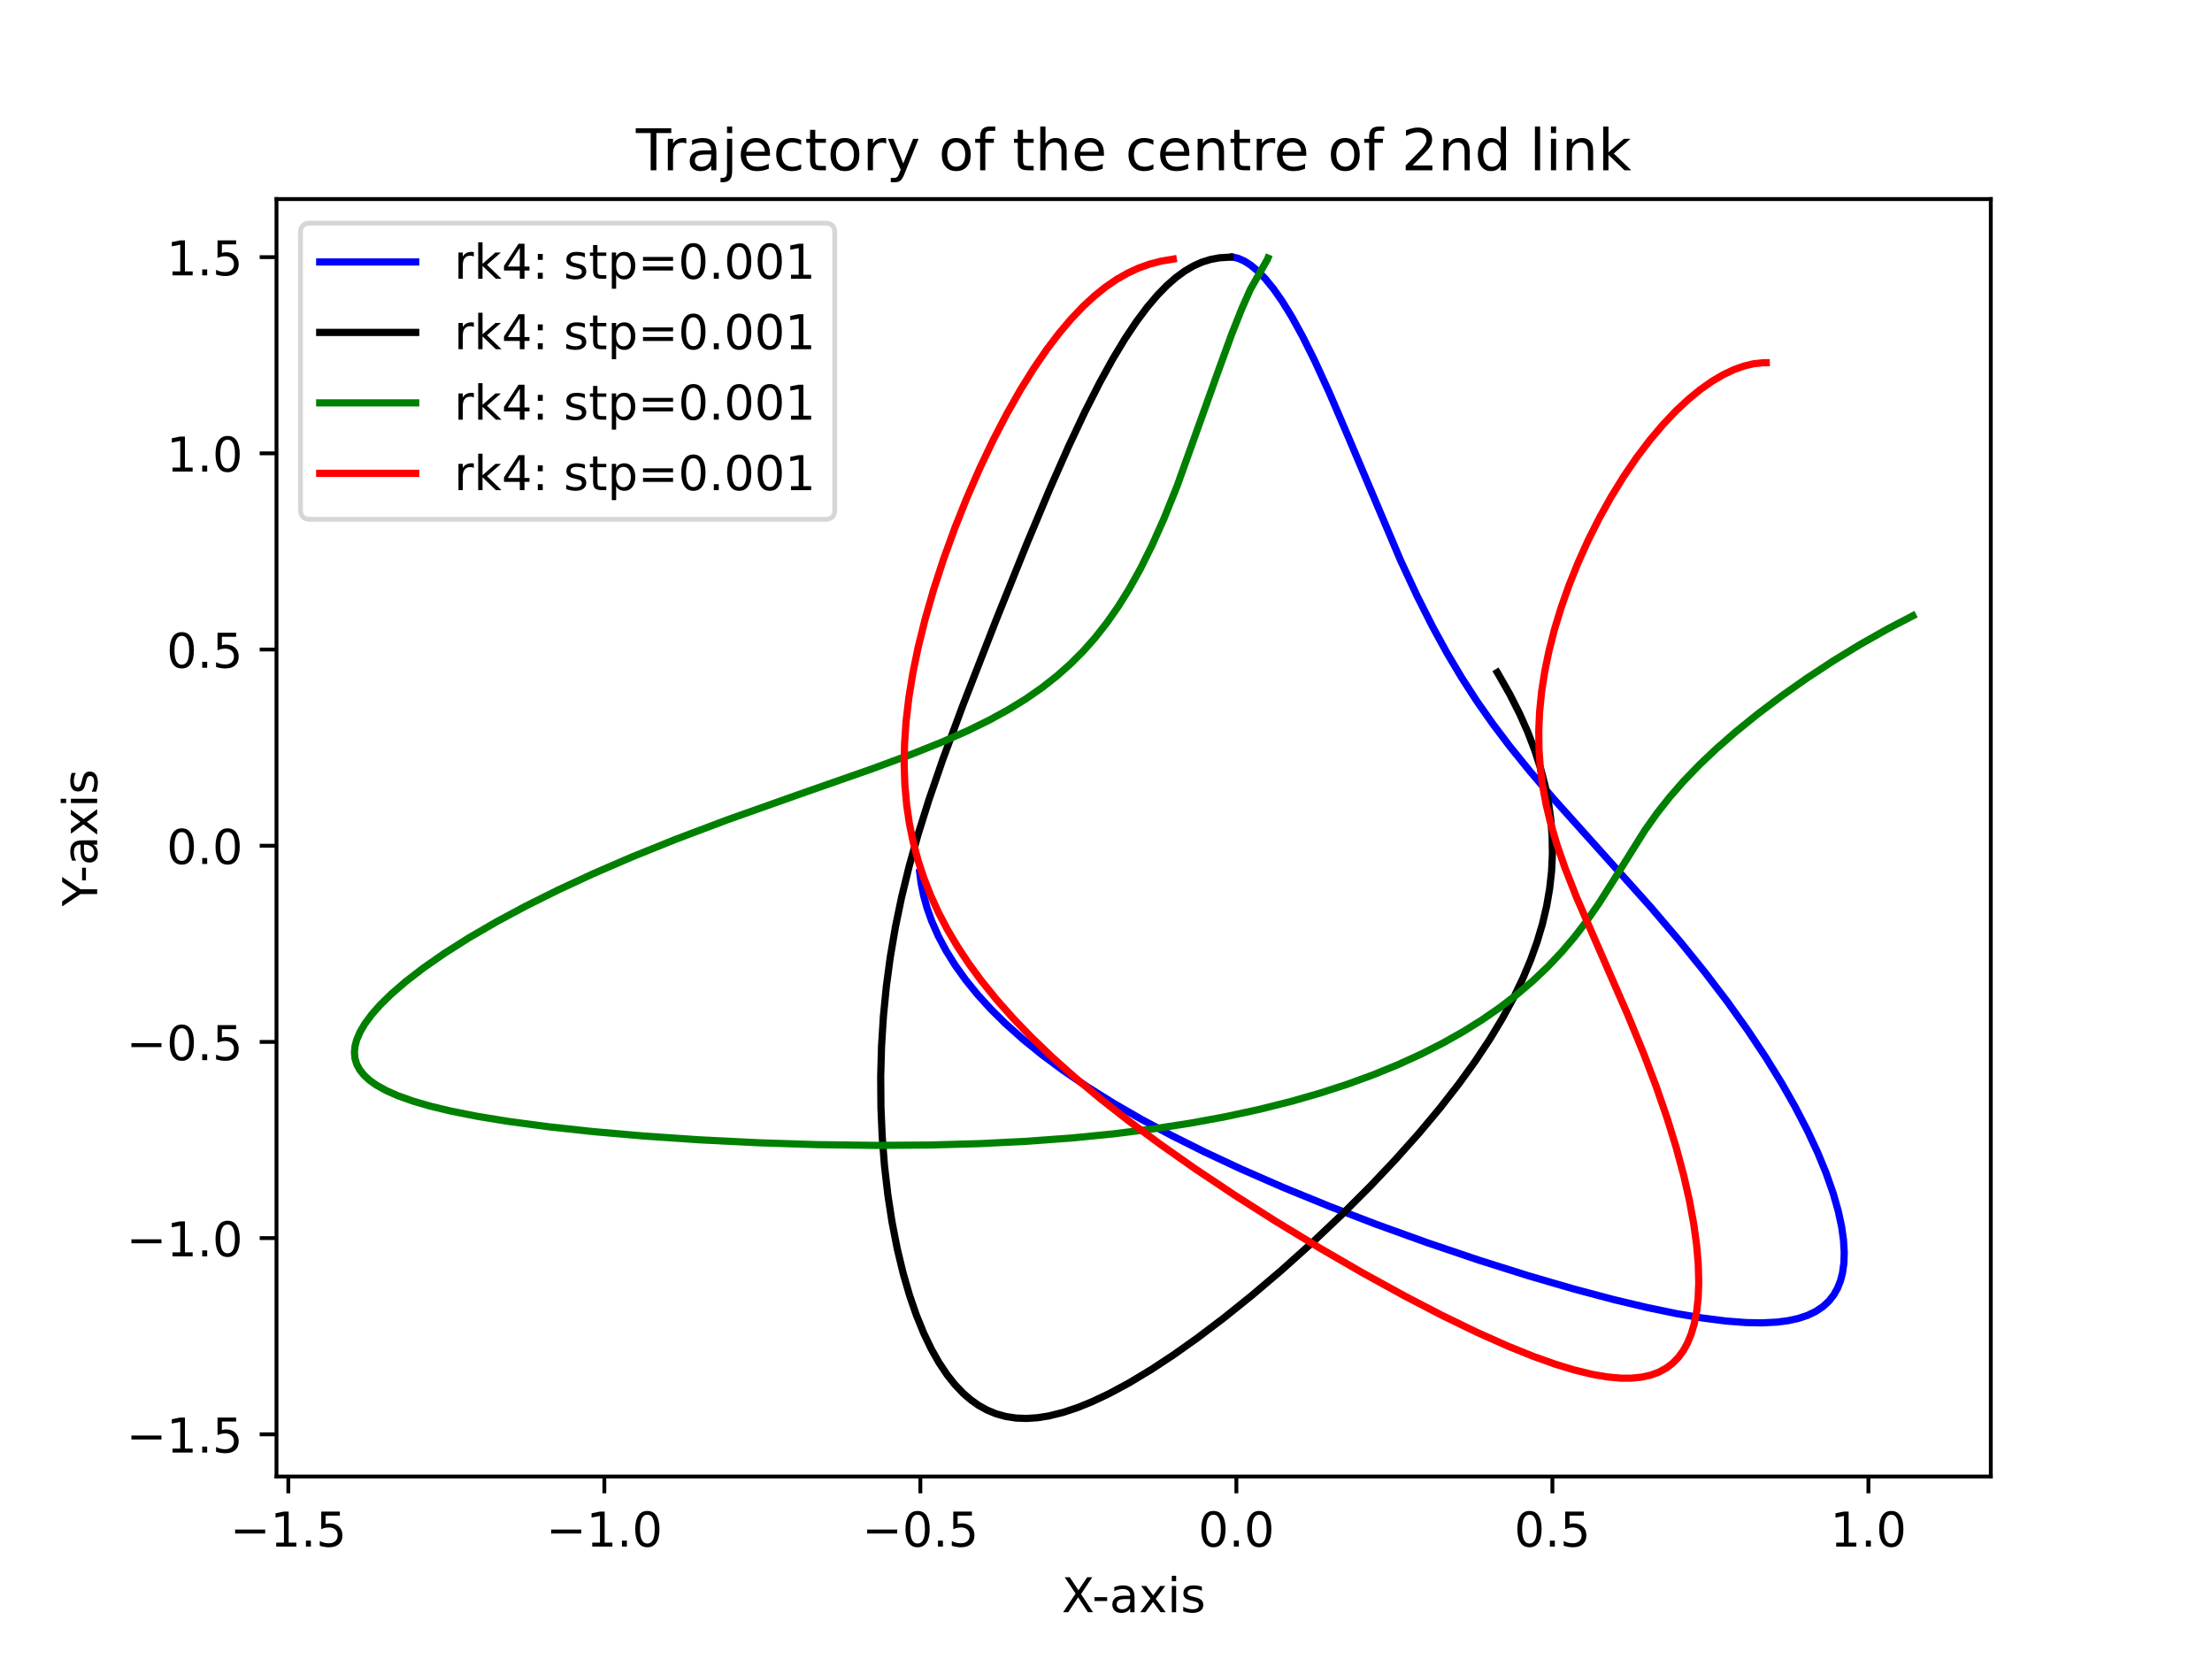 <?xml version="1.0" encoding="utf-8" standalone="no"?>
<!DOCTYPE svg PUBLIC "-//W3C//DTD SVG 1.1//EN"
  "http://www.w3.org/Graphics/SVG/1.1/DTD/svg11.dtd">
<!-- Created with matplotlib (https://matplotlib.org/) -->
<svg height="345.6pt" version="1.1" viewBox="0 0 460.8 345.6" width="460.8pt" xmlns="http://www.w3.org/2000/svg" xmlns:xlink="http://www.w3.org/1999/xlink">
 <defs>
  <style type="text/css">
*{stroke-linecap:butt;stroke-linejoin:round;}
  </style>
 </defs>
 <g id="figure_1">
  <g id="patch_1">
   <path d="M 0 345.6 
L 460.8 345.6 
L 460.8 0 
L 0 0 
z
" style="fill:#ffffff;"/>
  </g>
  <g id="axes_1">
   <g id="patch_2">
    <path d="M 57.6 307.584 
L 414.72 307.584 
L 414.72 41.472 
L 57.6 41.472 
z
" style="fill:#ffffff;"/>
   </g>
   <g id="matplotlib.axis_1">
    <g id="xtick_1">
     <g id="line2d_1">
      <defs>
       <path d="M 0 0 
L 0 3.5 
" id="m589c80d1cc" style="stroke:#000000;stroke-width:0.8;"/>
      </defs>
      <g>
       <use style="stroke:#000000;stroke-width:0.8;" x="60.064" xlink:href="#m589c80d1cc" y="307.584"/>
      </g>
     </g>
     <g id="text_1">
      <!-- −1.5 -->
      <defs>
       <path d="M 10.594 35.5 
L 73.188 35.5 
L 73.188 27.203 
L 10.594 27.203 
z
" id="DejaVuSans-8722"/>
       <path d="M 12.406 8.297 
L 28.516 8.297 
L 28.516 63.922 
L 10.984 60.406 
L 10.984 69.391 
L 28.422 72.906 
L 38.281 72.906 
L 38.281 8.297 
L 54.391 8.297 
L 54.391 0 
L 12.406 0 
z
" id="DejaVuSans-49"/>
       <path d="M 10.688 12.406 
L 21 12.406 
L 21 0 
L 10.688 0 
z
" id="DejaVuSans-46"/>
       <path d="M 10.797 72.906 
L 49.516 72.906 
L 49.516 64.594 
L 19.828 64.594 
L 19.828 46.734 
Q 21.969 47.469 24.109 47.828 
Q 26.266 48.188 28.422 48.188 
Q 40.625 48.188 47.75 41.5 
Q 54.891 34.812 54.891 23.391 
Q 54.891 11.625 47.562 5.094 
Q 40.234 -1.422 26.906 -1.422 
Q 22.312 -1.422 17.547 -0.641 
Q 12.797 0.141 7.719 1.703 
L 7.719 11.625 
Q 12.109 9.234 16.797 8.062 
Q 21.484 6.891 26.703 6.891 
Q 35.156 6.891 40.078 11.328 
Q 45.016 15.766 45.016 23.391 
Q 45.016 31 40.078 35.438 
Q 35.156 39.891 26.703 39.891 
Q 22.75 39.891 18.812 39.016 
Q 14.891 38.141 10.797 36.281 
z
" id="DejaVuSans-53"/>
      </defs>
      <g transform="translate(47.923 322.182)scale(0.1 -0.1)">
       <use xlink:href="#DejaVuSans-8722"/>
       <use x="83.789" xlink:href="#DejaVuSans-49"/>
       <use x="147.412" xlink:href="#DejaVuSans-46"/>
       <use x="179.199" xlink:href="#DejaVuSans-53"/>
      </g>
     </g>
    </g>
    <g id="xtick_2">
     <g id="line2d_2">
      <g>
       <use style="stroke:#000000;stroke-width:0.8;" x="125.896" xlink:href="#m589c80d1cc" y="307.584"/>
      </g>
     </g>
     <g id="text_2">
      <!-- −1.0 -->
      <defs>
       <path d="M 31.781 66.406 
Q 24.172 66.406 20.328 58.906 
Q 16.5 51.422 16.5 36.375 
Q 16.5 21.391 20.328 13.891 
Q 24.172 6.391 31.781 6.391 
Q 39.453 6.391 43.281 13.891 
Q 47.125 21.391 47.125 36.375 
Q 47.125 51.422 43.281 58.906 
Q 39.453 66.406 31.781 66.406 
z
M 31.781 74.219 
Q 44.047 74.219 50.516 64.516 
Q 56.984 54.828 56.984 36.375 
Q 56.984 17.969 50.516 8.266 
Q 44.047 -1.422 31.781 -1.422 
Q 19.531 -1.422 13.062 8.266 
Q 6.594 17.969 6.594 36.375 
Q 6.594 54.828 13.062 64.516 
Q 19.531 74.219 31.781 74.219 
z
" id="DejaVuSans-48"/>
      </defs>
      <g transform="translate(113.755 322.182)scale(0.1 -0.1)">
       <use xlink:href="#DejaVuSans-8722"/>
       <use x="83.789" xlink:href="#DejaVuSans-49"/>
       <use x="147.412" xlink:href="#DejaVuSans-46"/>
       <use x="179.199" xlink:href="#DejaVuSans-48"/>
      </g>
     </g>
    </g>
    <g id="xtick_3">
     <g id="line2d_3">
      <g>
       <use style="stroke:#000000;stroke-width:0.8;" x="191.728" xlink:href="#m589c80d1cc" y="307.584"/>
      </g>
     </g>
     <g id="text_3">
      <!-- −0.5 -->
      <g transform="translate(179.587 322.182)scale(0.1 -0.1)">
       <use xlink:href="#DejaVuSans-8722"/>
       <use x="83.789" xlink:href="#DejaVuSans-48"/>
       <use x="147.412" xlink:href="#DejaVuSans-46"/>
       <use x="179.199" xlink:href="#DejaVuSans-53"/>
      </g>
     </g>
    </g>
    <g id="xtick_4">
     <g id="line2d_4">
      <g>
       <use style="stroke:#000000;stroke-width:0.8;" x="257.56" xlink:href="#m589c80d1cc" y="307.584"/>
      </g>
     </g>
     <g id="text_4">
      <!-- 0.0 -->
      <g transform="translate(249.608 322.182)scale(0.1 -0.1)">
       <use xlink:href="#DejaVuSans-48"/>
       <use x="63.623" xlink:href="#DejaVuSans-46"/>
       <use x="95.41" xlink:href="#DejaVuSans-48"/>
      </g>
     </g>
    </g>
    <g id="xtick_5">
     <g id="line2d_5">
      <g>
       <use style="stroke:#000000;stroke-width:0.8;" x="323.392" xlink:href="#m589c80d1cc" y="307.584"/>
      </g>
     </g>
     <g id="text_5">
      <!-- 0.5 -->
      <g transform="translate(315.44 322.182)scale(0.1 -0.1)">
       <use xlink:href="#DejaVuSans-48"/>
       <use x="63.623" xlink:href="#DejaVuSans-46"/>
       <use x="95.41" xlink:href="#DejaVuSans-53"/>
      </g>
     </g>
    </g>
    <g id="xtick_6">
     <g id="line2d_6">
      <g>
       <use style="stroke:#000000;stroke-width:0.8;" x="389.223" xlink:href="#m589c80d1cc" y="307.584"/>
      </g>
     </g>
     <g id="text_6">
      <!-- 1.0 -->
      <g transform="translate(381.272 322.182)scale(0.1 -0.1)">
       <use xlink:href="#DejaVuSans-49"/>
       <use x="63.623" xlink:href="#DejaVuSans-46"/>
       <use x="95.41" xlink:href="#DejaVuSans-48"/>
      </g>
     </g>
    </g>
    <g id="text_7">
     <!-- X-axis -->
     <defs>
      <path d="M 6.297 72.906 
L 16.891 72.906 
L 35.016 45.797 
L 53.219 72.906 
L 63.812 72.906 
L 40.375 37.891 
L 65.375 0 
L 54.781 0 
L 34.281 31 
L 13.625 0 
L 2.984 0 
L 29 38.922 
z
" id="DejaVuSans-88"/>
      <path d="M 4.891 31.391 
L 31.203 31.391 
L 31.203 23.391 
L 4.891 23.391 
z
" id="DejaVuSans-45"/>
      <path d="M 34.281 27.484 
Q 23.391 27.484 19.188 25 
Q 14.984 22.516 14.984 16.5 
Q 14.984 11.719 18.141 8.906 
Q 21.297 6.109 26.703 6.109 
Q 34.188 6.109 38.703 11.406 
Q 43.219 16.703 43.219 25.484 
L 43.219 27.484 
z
M 52.203 31.203 
L 52.203 0 
L 43.219 0 
L 43.219 8.297 
Q 40.141 3.328 35.547 0.953 
Q 30.953 -1.422 24.312 -1.422 
Q 15.922 -1.422 10.953 3.297 
Q 6 8.016 6 15.922 
Q 6 25.141 12.172 29.828 
Q 18.359 34.516 30.609 34.516 
L 43.219 34.516 
L 43.219 35.406 
Q 43.219 41.609 39.141 45 
Q 35.062 48.391 27.688 48.391 
Q 23 48.391 18.547 47.266 
Q 14.109 46.141 10.016 43.891 
L 10.016 52.203 
Q 14.938 54.109 19.578 55.047 
Q 24.219 56 28.609 56 
Q 40.484 56 46.344 49.844 
Q 52.203 43.703 52.203 31.203 
z
" id="DejaVuSans-97"/>
      <path d="M 54.891 54.688 
L 35.109 28.078 
L 55.906 0 
L 45.312 0 
L 29.391 21.484 
L 13.484 0 
L 2.875 0 
L 24.125 28.609 
L 4.688 54.688 
L 15.281 54.688 
L 29.781 35.203 
L 44.281 54.688 
z
" id="DejaVuSans-120"/>
      <path d="M 9.422 54.688 
L 18.406 54.688 
L 18.406 0 
L 9.422 0 
z
M 9.422 75.984 
L 18.406 75.984 
L 18.406 64.594 
L 9.422 64.594 
z
" id="DejaVuSans-105"/>
      <path d="M 44.281 53.078 
L 44.281 44.578 
Q 40.484 46.531 36.375 47.5 
Q 32.281 48.484 27.875 48.484 
Q 21.188 48.484 17.844 46.438 
Q 14.5 44.391 14.5 40.281 
Q 14.5 37.156 16.891 35.375 
Q 19.281 33.594 26.516 31.984 
L 29.594 31.297 
Q 39.156 29.25 43.188 25.516 
Q 47.219 21.781 47.219 15.094 
Q 47.219 7.469 41.188 3.016 
Q 35.156 -1.422 24.609 -1.422 
Q 20.219 -1.422 15.453 -0.562 
Q 10.688 0.297 5.422 2 
L 5.422 11.281 
Q 10.406 8.688 15.234 7.391 
Q 20.062 6.109 24.812 6.109 
Q 31.156 6.109 34.562 8.281 
Q 37.984 10.453 37.984 14.406 
Q 37.984 18.062 35.516 20.016 
Q 33.062 21.969 24.703 23.781 
L 21.578 24.516 
Q 13.234 26.266 9.516 29.906 
Q 5.812 33.547 5.812 39.891 
Q 5.812 47.609 11.281 51.797 
Q 16.75 56 26.812 56 
Q 31.781 56 36.172 55.266 
Q 40.578 54.547 44.281 53.078 
z
" id="DejaVuSans-115"/>
     </defs>
     <g transform="translate(221.164 335.861)scale(0.1 -0.1)">
      <use xlink:href="#DejaVuSans-88"/>
      <use x="63.506" xlink:href="#DejaVuSans-45"/>
      <use x="99.59" xlink:href="#DejaVuSans-97"/>
      <use x="160.869" xlink:href="#DejaVuSans-120"/>
      <use x="220.049" xlink:href="#DejaVuSans-105"/>
      <use x="247.832" xlink:href="#DejaVuSans-115"/>
     </g>
    </g>
   </g>
   <g id="matplotlib.axis_2">
    <g id="ytick_1">
     <g id="line2d_7">
      <defs>
       <path d="M 0 0 
L -3.5 0 
" id="me60c358b03" style="stroke:#000000;stroke-width:0.8;"/>
      </defs>
      <g>
       <use style="stroke:#000000;stroke-width:0.8;" x="57.6" xlink:href="#me60c358b03" y="298.794"/>
      </g>
     </g>
     <g id="text_8">
      <!-- −1.5 -->
      <g transform="translate(26.317 302.593)scale(0.1 -0.1)">
       <use xlink:href="#DejaVuSans-8722"/>
       <use x="83.789" xlink:href="#DejaVuSans-49"/>
       <use x="147.412" xlink:href="#DejaVuSans-46"/>
       <use x="179.199" xlink:href="#DejaVuSans-53"/>
      </g>
     </g>
    </g>
    <g id="ytick_2">
     <g id="line2d_8">
      <g>
       <use style="stroke:#000000;stroke-width:0.8;" x="57.6" xlink:href="#me60c358b03" y="257.922"/>
      </g>
     </g>
     <g id="text_9">
      <!-- −1.0 -->
      <g transform="translate(26.317 261.722)scale(0.1 -0.1)">
       <use xlink:href="#DejaVuSans-8722"/>
       <use x="83.789" xlink:href="#DejaVuSans-49"/>
       <use x="147.412" xlink:href="#DejaVuSans-46"/>
       <use x="179.199" xlink:href="#DejaVuSans-48"/>
      </g>
     </g>
    </g>
    <g id="ytick_3">
     <g id="line2d_9">
      <g>
       <use style="stroke:#000000;stroke-width:0.8;" x="57.6" xlink:href="#me60c358b03" y="217.051"/>
      </g>
     </g>
     <g id="text_10">
      <!-- −0.5 -->
      <g transform="translate(26.317 220.85)scale(0.1 -0.1)">
       <use xlink:href="#DejaVuSans-8722"/>
       <use x="83.789" xlink:href="#DejaVuSans-48"/>
       <use x="147.412" xlink:href="#DejaVuSans-46"/>
       <use x="179.199" xlink:href="#DejaVuSans-53"/>
      </g>
     </g>
    </g>
    <g id="ytick_4">
     <g id="line2d_10">
      <g>
       <use style="stroke:#000000;stroke-width:0.8;" x="57.6" xlink:href="#me60c358b03" y="176.18"/>
      </g>
     </g>
     <g id="text_11">
      <!-- 0.0 -->
      <g transform="translate(34.697 179.979)scale(0.1 -0.1)">
       <use xlink:href="#DejaVuSans-48"/>
       <use x="63.623" xlink:href="#DejaVuSans-46"/>
       <use x="95.41" xlink:href="#DejaVuSans-48"/>
      </g>
     </g>
    </g>
    <g id="ytick_5">
     <g id="line2d_11">
      <g>
       <use style="stroke:#000000;stroke-width:0.8;" x="57.6" xlink:href="#me60c358b03" y="135.308"/>
      </g>
     </g>
     <g id="text_12">
      <!-- 0.5 -->
      <g transform="translate(34.697 139.108)scale(0.1 -0.1)">
       <use xlink:href="#DejaVuSans-48"/>
       <use x="63.623" xlink:href="#DejaVuSans-46"/>
       <use x="95.41" xlink:href="#DejaVuSans-53"/>
      </g>
     </g>
    </g>
    <g id="ytick_6">
     <g id="line2d_12">
      <g>
       <use style="stroke:#000000;stroke-width:0.8;" x="57.6" xlink:href="#me60c358b03" y="94.437"/>
      </g>
     </g>
     <g id="text_13">
      <!-- 1.0 -->
      <g transform="translate(34.697 98.236)scale(0.1 -0.1)">
       <use xlink:href="#DejaVuSans-49"/>
       <use x="63.623" xlink:href="#DejaVuSans-46"/>
       <use x="95.41" xlink:href="#DejaVuSans-48"/>
      </g>
     </g>
    </g>
    <g id="ytick_7">
     <g id="line2d_13">
      <g>
       <use style="stroke:#000000;stroke-width:0.8;" x="57.6" xlink:href="#me60c358b03" y="53.566"/>
      </g>
     </g>
     <g id="text_14">
      <!-- 1.5 -->
      <g transform="translate(34.697 57.365)scale(0.1 -0.1)">
       <use xlink:href="#DejaVuSans-49"/>
       <use x="63.623" xlink:href="#DejaVuSans-46"/>
       <use x="95.41" xlink:href="#DejaVuSans-53"/>
      </g>
     </g>
    </g>
    <g id="text_15">
     <!-- Y-axis -->
     <defs>
      <path d="M -0.203 72.906 
L 10.406 72.906 
L 30.609 42.922 
L 50.688 72.906 
L 61.281 72.906 
L 35.5 34.719 
L 35.5 0 
L 25.594 0 
L 25.594 34.719 
z
" id="DejaVuSans-89"/>
     </defs>
     <g transform="translate(20.238 188.809)rotate(-90)scale(0.1 -0.1)">
      <use xlink:href="#DejaVuSans-89"/>
      <use x="49.209" xlink:href="#DejaVuSans-45"/>
      <use x="85.293" xlink:href="#DejaVuSans-97"/>
      <use x="146.572" xlink:href="#DejaVuSans-120"/>
      <use x="205.752" xlink:href="#DejaVuSans-105"/>
      <use x="233.535" xlink:href="#DejaVuSans-115"/>
     </g>
    </g>
   </g>
   <g id="line2d_14">
    <path clip-path="url(#p8f4de4a318)" d="M 256.901 53.568 
L 257.011 53.586 
L 258.061 53.862 
L 259.27 54.413 
L 260.595 55.269 
L 262.035 56.474 
L 263.59 58.077 
L 265.269 60.137 
L 267.101 62.745 
L 269.101 65.988 
L 271.309 69.997 
L 273.859 75.11 
L 276.869 81.677 
L 280.763 90.757 
L 291.797 116.821 
L 295.24 124.212 
L 298.402 130.492 
L 301.46 136.08 
L 304.506 141.195 
L 307.681 146.1 
L 310.959 150.773 
L 314.547 155.52 
L 318.718 160.672 
L 323.805 166.595 
L 331.439 175.103 
L 343.758 188.834 
L 349.974 196.122 
L 355.125 202.492 
L 359.826 208.659 
L 364.057 214.582 
L 367.812 220.222 
L 371.096 225.541 
L 373.92 230.504 
L 376.532 235.541 
L 378.686 240.171 
L 380.408 244.367 
L 381.884 248.573 
L 382.946 252.302 
L 383.641 255.536 
L 384.028 258.27 
L 384.187 260.947 
L 384.114 263.115 
L 383.822 265.204 
L 383.408 266.802 
L 382.814 268.317 
L 382.021 269.731 
L 381.01 271.025 
L 379.768 272.179 
L 378.289 273.176 
L 376.574 274.002 
L 374.634 274.65 
L 372.487 275.121 
L 370.157 275.421 
L 367.03 275.576 
L 363.708 275.513 
L 359.527 275.191 
L 354.454 274.536 
L 349.236 273.641 
L 343.157 272.385 
L 336.226 270.741 
L 327.687 268.473 
L 318.341 265.748 
L 308.234 262.563 
L 297.418 258.91 
L 286.718 255.051 
L 276.928 251.293 
L 267.324 247.367 
L 258.666 243.587 
L 250.946 239.983 
L 244.144 236.585 
L 237.585 233.066 
L 231.921 229.792 
L 226.515 226.415 
L 221.398 222.935 
L 217.118 219.759 
L 213.113 216.507 
L 209.404 213.185 
L 206.416 210.227 
L 203.68 207.226 
L 201.207 204.188 
L 199.005 201.123 
L 197.079 198.036 
L 195.434 194.937 
L 194.073 191.835 
L 193.133 189.18 
L 192.4 186.535 
L 191.873 183.905 
L 191.589 181.729 
L 191.589 181.729 
" style="fill:none;stroke:#0000ff;stroke-linecap:square;stroke-width:1.5;"/>
   </g>
   <g id="line2d_15">
    <path clip-path="url(#p8f4de4a318)" d="M 256.243 53.57 
L 254.029 53.708 
L 252.189 54.045 
L 250.417 54.597 
L 248.659 55.38 
L 246.88 56.417 
L 245.042 57.751 
L 243.12 59.428 
L 241.109 61.487 
L 238.982 63.997 
L 236.762 66.963 
L 234.395 70.501 
L 231.805 74.787 
L 229.071 79.746 
L 226.01 85.774 
L 222.591 93.028 
L 218.664 101.91 
L 213.923 113.22 
L 207.577 128.983 
L 200.607 146.865 
L 196.429 158.139 
L 193.511 166.615 
L 191.242 173.854 
L 189.378 180.521 
L 187.805 186.968 
L 186.523 193.152 
L 185.444 199.492 
L 184.639 205.512 
L 184.036 211.652 
L 183.642 217.905 
L 183.466 224.261 
L 183.518 230.711 
L 183.778 236.738 
L 184.253 242.823 
L 184.959 248.951 
L 185.828 254.591 
L 186.932 260.231 
L 188.165 265.335 
L 189.488 269.884 
L 190.858 273.866 
L 192.441 277.76 
L 194.027 281.061 
L 195.56 283.779 
L 197.277 286.358 
L 198.867 288.368 
L 200.621 290.216 
L 202.152 291.549 
L 203.805 292.727 
L 205.584 293.724 
L 207.489 294.515 
L 209.515 295.08 
L 211.65 295.404 
L 213.876 295.486 
L 216.174 295.332 
L 218.523 294.96 
L 221.504 294.219 
L 224.506 293.217 
L 227.508 291.998 
L 231.091 290.302 
L 235.226 288.072 
L 239.875 285.27 
L 244.435 282.266 
L 249.456 278.708 
L 254.9 274.588 
L 260.723 269.911 
L 266.881 264.68 
L 273.319 258.905 
L 279.507 253.047 
L 285.431 247.126 
L 290.646 241.615 
L 295.595 236.068 
L 299.875 230.956 
L 303.884 225.82 
L 307.27 221.134 
L 310.387 216.435 
L 312.943 212.199 
L 315.247 207.96 
L 317.283 203.725 
L 318.857 199.967 
L 320.202 196.222 
L 321.313 192.495 
L 322.186 188.793 
L 322.822 185.122 
L 323.223 181.488 
L 323.393 177.898 
L 323.342 174.357 
L 323.078 170.871 
L 322.614 167.446 
L 321.868 163.668 
L 320.905 159.977 
L 319.745 156.374 
L 318.252 152.478 
L 316.57 148.695 
L 314.534 144.666 
L 312.125 140.427 
L 311.917 140.081 
L 311.917 140.081 
" style="fill:none;stroke:#000000;stroke-linecap:square;stroke-width:1.5;"/>
   </g>
   <g id="line2d_16">
    <path clip-path="url(#p8f4de4a318)" d="M 264.132 53.77 
L 264.022 54.043 
L 260.494 60.244 
L 258.734 64.201 
L 256.581 69.621 
L 253.729 77.459 
L 245.215 101.242 
L 242.492 107.989 
L 239.974 113.634 
L 237.575 118.463 
L 235.266 122.623 
L 232.976 126.307 
L 230.584 129.732 
L 228.106 132.88 
L 225.567 135.737 
L 223.002 138.301 
L 220.19 140.8 
L 217.11 143.222 
L 213.748 145.561 
L 210.098 147.811 
L 206.156 149.975 
L 201.533 152.245 
L 196.163 154.612 
L 189.997 157.082 
L 181.568 160.198 
L 166.566 165.444 
L 151.351 170.844 
L 140.668 174.877 
L 131.57 178.55 
L 123.594 182 
L 116.243 185.409 
L 109.545 188.747 
L 103.518 191.979 
L 97.693 195.361 
L 92.589 198.593 
L 88.207 201.64 
L 84.535 204.467 
L 81.55 207.041 
L 79.21 209.335 
L 77.453 211.323 
L 75.976 213.324 
L 75 214.99 
L 74.295 216.646 
L 73.954 217.955 
L 73.833 219.242 
L 73.95 220.497 
L 74.32 221.714 
L 74.952 222.882 
L 75.847 223.996 
L 77 225.05 
L 78.398 226.041 
L 80.463 227.19 
L 82.841 228.243 
L 86.049 229.387 
L 89.58 230.413 
L 94.029 231.48 
L 99.459 232.554 
L 105.91 233.607 
L 114.171 234.712 
L 123.541 235.729 
L 134.013 236.644 
L 145.579 237.435 
L 158.23 238.066 
L 170.224 238.447 
L 182.35 238.605 
L 193.685 238.527 
L 204.174 238.235 
L 213.772 237.758 
L 223.316 237.059 
L 231.906 236.212 
L 240.373 235.148 
L 247.855 233.997 
L 255.169 232.655 
L 262.282 231.12 
L 269.158 229.392 
L 275.043 227.699 
L 280.692 225.863 
L 286.084 223.894 
L 291.202 221.801 
L 296.03 219.598 
L 300.559 217.3 
L 304.783 214.921 
L 308.698 212.478 
L 312.309 209.989 
L 316.014 207.153 
L 319.356 204.302 
L 322.357 201.456 
L 325.323 198.324 
L 327.943 195.246 
L 330.48 191.941 
L 333.099 188.17 
L 336.244 183.211 
L 342.629 173.003 
L 345.228 169.344 
L 347.847 166.024 
L 350.681 162.78 
L 353.959 159.379 
L 357.499 156.021 
L 361.531 152.494 
L 366.075 148.808 
L 371.138 144.987 
L 376.433 141.263 
L 381.916 137.664 
L 387.549 134.226 
L 393.292 130.983 
L 398.487 128.278 
L 398.487 128.278 
" style="fill:none;stroke:#008000;stroke-linecap:square;stroke-width:1.5;"/>
   </g>
   <g id="line2d_17">
    <path clip-path="url(#p8f4de4a318)" d="M 244.415 53.974 
L 241.869 54.401 
L 239.473 55.025 
L 237.149 55.86 
L 234.88 56.913 
L 232.581 58.229 
L 230.3 59.795 
L 227.968 61.67 
L 225.632 63.829 
L 223.156 66.429 
L 220.65 69.39 
L 218.04 72.826 
L 215.341 76.764 
L 212.567 81.222 
L 209.731 86.22 
L 206.958 91.558 
L 204.162 97.424 
L 201.473 103.575 
L 198.92 109.964 
L 196.535 116.543 
L 194.452 122.951 
L 192.692 129.087 
L 191.267 134.857 
L 190.172 140.172 
L 189.331 145.323 
L 188.753 150.271 
L 188.433 154.977 
L 188.358 159.405 
L 188.502 163.521 
L 188.879 167.716 
L 189.441 171.554 
L 190.238 175.445 
L 191.289 179.379 
L 192.452 182.906 
L 193.841 186.453 
L 195.465 190.014 
L 197.33 193.579 
L 199.437 197.143 
L 201.787 200.697 
L 204.377 204.234 
L 207.567 208.188 
L 211.038 212.108 
L 214.774 215.988 
L 219.212 220.249 
L 223.927 224.454 
L 229.399 229.016 
L 235.137 233.512 
L 241.661 238.344 
L 248.999 243.497 
L 257.171 248.953 
L 265.583 254.31 
L 274.824 259.928 
L 283.636 265.036 
L 292.604 269.972 
L 300.397 274.017 
L 307.606 277.514 
L 314.189 280.449 
L 319.451 282.567 
L 324.023 284.194 
L 327.891 285.372 
L 331.674 286.295 
L 334.727 286.825 
L 337.649 287.094 
L 339.863 287.096 
L 341.94 286.89 
L 343.856 286.468 
L 345.593 285.829 
L 347.141 284.981 
L 348.495 283.943 
L 349.662 282.735 
L 350.652 281.382 
L 351.479 279.908 
L 352.306 277.927 
L 352.931 275.823 
L 353.45 273.177 
L 353.755 270.434 
L 353.883 267.148 
L 353.776 263.319 
L 353.446 259.442 
L 352.85 255.055 
L 351.957 250.177 
L 350.741 244.832 
L 349.182 239.051 
L 347.272 232.87 
L 345.008 226.327 
L 342.402 219.466 
L 339.111 211.453 
L 334.623 201.167 
L 328.451 186.991 
L 326.026 180.824 
L 324.335 175.947 
L 323.033 171.546 
L 322.078 167.591 
L 321.357 163.709 
L 320.869 159.899 
L 320.605 156.157 
L 320.555 152.155 
L 320.731 148.235 
L 321.148 144.083 
L 321.826 139.726 
L 322.706 135.489 
L 323.837 131.087 
L 325.22 126.553 
L 326.855 121.924 
L 328.735 117.238 
L 330.852 112.538 
L 333.197 107.87 
L 335.635 103.493 
L 338.273 99.217 
L 340.968 95.274 
L 343.705 91.668 
L 346.466 88.405 
L 349.106 85.622 
L 351.743 83.161 
L 354.235 81.127 
L 356.702 79.396 
L 359.007 78.043 
L 361.27 76.975 
L 363.36 76.236 
L 365.278 75.785 
L 367.144 75.577 
L 367.943 75.563 
L 367.943 75.563 
" style="fill:none;stroke:#ff0000;stroke-linecap:square;stroke-width:1.5;"/>
   </g>
   <g id="patch_3">
    <path d="M 57.6 307.584 
L 57.6 41.472 
" style="fill:none;stroke:#000000;stroke-linecap:square;stroke-linejoin:miter;stroke-width:0.8;"/>
   </g>
   <g id="patch_4">
    <path d="M 414.72 307.584 
L 414.72 41.472 
" style="fill:none;stroke:#000000;stroke-linecap:square;stroke-linejoin:miter;stroke-width:0.8;"/>
   </g>
   <g id="patch_5">
    <path d="M 57.6 307.584 
L 414.72 307.584 
" style="fill:none;stroke:#000000;stroke-linecap:square;stroke-linejoin:miter;stroke-width:0.8;"/>
   </g>
   <g id="patch_6">
    <path d="M 57.6 41.472 
L 414.72 41.472 
" style="fill:none;stroke:#000000;stroke-linecap:square;stroke-linejoin:miter;stroke-width:0.8;"/>
   </g>
   <g id="text_16">
    <!-- Trajectory of the centre of 2nd link -->
    <defs>
     <path d="M -0.297 72.906 
L 61.375 72.906 
L 61.375 64.594 
L 35.5 64.594 
L 35.5 0 
L 25.594 0 
L 25.594 64.594 
L -0.297 64.594 
z
" id="DejaVuSans-84"/>
     <path d="M 41.109 46.297 
Q 39.594 47.172 37.812 47.578 
Q 36.031 48 33.891 48 
Q 26.266 48 22.188 43.047 
Q 18.109 38.094 18.109 28.812 
L 18.109 0 
L 9.078 0 
L 9.078 54.688 
L 18.109 54.688 
L 18.109 46.188 
Q 20.953 51.172 25.484 53.578 
Q 30.031 56 36.531 56 
Q 37.453 56 38.578 55.875 
Q 39.703 55.766 41.062 55.516 
z
" id="DejaVuSans-114"/>
     <path d="M 9.422 54.688 
L 18.406 54.688 
L 18.406 -0.984 
Q 18.406 -11.422 14.422 -16.109 
Q 10.453 -20.797 1.609 -20.797 
L -1.812 -20.797 
L -1.812 -13.188 
L 0.594 -13.188 
Q 5.719 -13.188 7.562 -10.812 
Q 9.422 -8.453 9.422 -0.984 
z
M 9.422 75.984 
L 18.406 75.984 
L 18.406 64.594 
L 9.422 64.594 
z
" id="DejaVuSans-106"/>
     <path d="M 56.203 29.594 
L 56.203 25.203 
L 14.891 25.203 
Q 15.484 15.922 20.484 11.062 
Q 25.484 6.203 34.422 6.203 
Q 39.594 6.203 44.453 7.469 
Q 49.312 8.734 54.109 11.281 
L 54.109 2.781 
Q 49.266 0.734 44.188 -0.344 
Q 39.109 -1.422 33.891 -1.422 
Q 20.797 -1.422 13.156 6.188 
Q 5.516 13.812 5.516 26.812 
Q 5.516 40.234 12.766 48.109 
Q 20.016 56 32.328 56 
Q 43.359 56 49.781 48.891 
Q 56.203 41.797 56.203 29.594 
z
M 47.219 32.234 
Q 47.125 39.594 43.094 43.984 
Q 39.062 48.391 32.422 48.391 
Q 24.906 48.391 20.391 44.141 
Q 15.875 39.891 15.188 32.172 
z
" id="DejaVuSans-101"/>
     <path d="M 48.781 52.594 
L 48.781 44.188 
Q 44.969 46.297 41.141 47.344 
Q 37.312 48.391 33.406 48.391 
Q 24.656 48.391 19.812 42.844 
Q 14.984 37.312 14.984 27.297 
Q 14.984 17.281 19.812 11.734 
Q 24.656 6.203 33.406 6.203 
Q 37.312 6.203 41.141 7.25 
Q 44.969 8.297 48.781 10.406 
L 48.781 2.094 
Q 45.016 0.344 40.984 -0.531 
Q 36.969 -1.422 32.422 -1.422 
Q 20.062 -1.422 12.781 6.344 
Q 5.516 14.109 5.516 27.297 
Q 5.516 40.672 12.859 48.328 
Q 20.219 56 33.016 56 
Q 37.156 56 41.109 55.141 
Q 45.062 54.297 48.781 52.594 
z
" id="DejaVuSans-99"/>
     <path d="M 18.312 70.219 
L 18.312 54.688 
L 36.812 54.688 
L 36.812 47.703 
L 18.312 47.703 
L 18.312 18.016 
Q 18.312 11.328 20.141 9.422 
Q 21.969 7.516 27.594 7.516 
L 36.812 7.516 
L 36.812 0 
L 27.594 0 
Q 17.188 0 13.234 3.875 
Q 9.281 7.766 9.281 18.016 
L 9.281 47.703 
L 2.688 47.703 
L 2.688 54.688 
L 9.281 54.688 
L 9.281 70.219 
z
" id="DejaVuSans-116"/>
     <path d="M 30.609 48.391 
Q 23.391 48.391 19.188 42.75 
Q 14.984 37.109 14.984 27.297 
Q 14.984 17.484 19.156 11.844 
Q 23.344 6.203 30.609 6.203 
Q 37.797 6.203 41.984 11.859 
Q 46.188 17.531 46.188 27.297 
Q 46.188 37.016 41.984 42.703 
Q 37.797 48.391 30.609 48.391 
z
M 30.609 56 
Q 42.328 56 49.016 48.375 
Q 55.719 40.766 55.719 27.297 
Q 55.719 13.875 49.016 6.219 
Q 42.328 -1.422 30.609 -1.422 
Q 18.844 -1.422 12.172 6.219 
Q 5.516 13.875 5.516 27.297 
Q 5.516 40.766 12.172 48.375 
Q 18.844 56 30.609 56 
z
" id="DejaVuSans-111"/>
     <path d="M 32.172 -5.078 
Q 28.375 -14.844 24.75 -17.812 
Q 21.141 -20.797 15.094 -20.797 
L 7.906 -20.797 
L 7.906 -13.281 
L 13.188 -13.281 
Q 16.891 -13.281 18.938 -11.516 
Q 21 -9.766 23.484 -3.219 
L 25.094 0.875 
L 2.984 54.688 
L 12.5 54.688 
L 29.594 11.922 
L 46.688 54.688 
L 56.203 54.688 
z
" id="DejaVuSans-121"/>
     <path id="DejaVuSans-32"/>
     <path d="M 37.109 75.984 
L 37.109 68.5 
L 28.516 68.5 
Q 23.688 68.5 21.797 66.547 
Q 19.922 64.594 19.922 59.516 
L 19.922 54.688 
L 34.719 54.688 
L 34.719 47.703 
L 19.922 47.703 
L 19.922 0 
L 10.891 0 
L 10.891 47.703 
L 2.297 47.703 
L 2.297 54.688 
L 10.891 54.688 
L 10.891 58.5 
Q 10.891 67.625 15.141 71.797 
Q 19.391 75.984 28.609 75.984 
z
" id="DejaVuSans-102"/>
     <path d="M 54.891 33.016 
L 54.891 0 
L 45.906 0 
L 45.906 32.719 
Q 45.906 40.484 42.875 44.328 
Q 39.844 48.188 33.797 48.188 
Q 26.516 48.188 22.312 43.547 
Q 18.109 38.922 18.109 30.906 
L 18.109 0 
L 9.078 0 
L 9.078 75.984 
L 18.109 75.984 
L 18.109 46.188 
Q 21.344 51.125 25.703 53.562 
Q 30.078 56 35.797 56 
Q 45.219 56 50.047 50.172 
Q 54.891 44.344 54.891 33.016 
z
" id="DejaVuSans-104"/>
     <path d="M 54.891 33.016 
L 54.891 0 
L 45.906 0 
L 45.906 32.719 
Q 45.906 40.484 42.875 44.328 
Q 39.844 48.188 33.797 48.188 
Q 26.516 48.188 22.312 43.547 
Q 18.109 38.922 18.109 30.906 
L 18.109 0 
L 9.078 0 
L 9.078 54.688 
L 18.109 54.688 
L 18.109 46.188 
Q 21.344 51.125 25.703 53.562 
Q 30.078 56 35.797 56 
Q 45.219 56 50.047 50.172 
Q 54.891 44.344 54.891 33.016 
z
" id="DejaVuSans-110"/>
     <path d="M 19.188 8.297 
L 53.609 8.297 
L 53.609 0 
L 7.328 0 
L 7.328 8.297 
Q 12.938 14.109 22.625 23.891 
Q 32.328 33.688 34.812 36.531 
Q 39.547 41.844 41.422 45.531 
Q 43.312 49.219 43.312 52.781 
Q 43.312 58.594 39.234 62.25 
Q 35.156 65.922 28.609 65.922 
Q 23.969 65.922 18.812 64.312 
Q 13.672 62.703 7.812 59.422 
L 7.812 69.391 
Q 13.766 71.781 18.938 73 
Q 24.125 74.219 28.422 74.219 
Q 39.75 74.219 46.484 68.547 
Q 53.219 62.891 53.219 53.422 
Q 53.219 48.922 51.531 44.891 
Q 49.859 40.875 45.406 35.406 
Q 44.188 33.984 37.641 27.219 
Q 31.109 20.453 19.188 8.297 
z
" id="DejaVuSans-50"/>
     <path d="M 45.406 46.391 
L 45.406 75.984 
L 54.391 75.984 
L 54.391 0 
L 45.406 0 
L 45.406 8.203 
Q 42.578 3.328 38.25 0.953 
Q 33.938 -1.422 27.875 -1.422 
Q 17.969 -1.422 11.734 6.484 
Q 5.516 14.406 5.516 27.297 
Q 5.516 40.188 11.734 48.094 
Q 17.969 56 27.875 56 
Q 33.938 56 38.25 53.625 
Q 42.578 51.266 45.406 46.391 
z
M 14.797 27.297 
Q 14.797 17.391 18.875 11.75 
Q 22.953 6.109 30.078 6.109 
Q 37.203 6.109 41.297 11.75 
Q 45.406 17.391 45.406 27.297 
Q 45.406 37.203 41.297 42.844 
Q 37.203 48.484 30.078 48.484 
Q 22.953 48.484 18.875 42.844 
Q 14.797 37.203 14.797 27.297 
z
" id="DejaVuSans-100"/>
     <path d="M 9.422 75.984 
L 18.406 75.984 
L 18.406 0 
L 9.422 0 
z
" id="DejaVuSans-108"/>
     <path d="M 9.078 75.984 
L 18.109 75.984 
L 18.109 31.109 
L 44.922 54.688 
L 56.391 54.688 
L 27.391 29.109 
L 57.625 0 
L 45.906 0 
L 18.109 26.703 
L 18.109 0 
L 9.078 0 
z
" id="DejaVuSans-107"/>
    </defs>
    <g transform="translate(132.474 35.472)scale(0.12 -0.12)">
     <use xlink:href="#DejaVuSans-84"/>
     <use x="46.334" xlink:href="#DejaVuSans-114"/>
     <use x="87.447" xlink:href="#DejaVuSans-97"/>
     <use x="148.727" xlink:href="#DejaVuSans-106"/>
     <use x="176.51" xlink:href="#DejaVuSans-101"/>
     <use x="238.033" xlink:href="#DejaVuSans-99"/>
     <use x="293.014" xlink:href="#DejaVuSans-116"/>
     <use x="332.223" xlink:href="#DejaVuSans-111"/>
     <use x="393.404" xlink:href="#DejaVuSans-114"/>
     <use x="434.518" xlink:href="#DejaVuSans-121"/>
     <use x="493.697" xlink:href="#DejaVuSans-32"/>
     <use x="525.484" xlink:href="#DejaVuSans-111"/>
     <use x="586.666" xlink:href="#DejaVuSans-102"/>
     <use x="621.871" xlink:href="#DejaVuSans-32"/>
     <use x="653.658" xlink:href="#DejaVuSans-116"/>
     <use x="692.867" xlink:href="#DejaVuSans-104"/>
     <use x="756.246" xlink:href="#DejaVuSans-101"/>
     <use x="817.77" xlink:href="#DejaVuSans-32"/>
     <use x="849.557" xlink:href="#DejaVuSans-99"/>
     <use x="904.537" xlink:href="#DejaVuSans-101"/>
     <use x="966.061" xlink:href="#DejaVuSans-110"/>
     <use x="1029.439" xlink:href="#DejaVuSans-116"/>
     <use x="1068.648" xlink:href="#DejaVuSans-114"/>
     <use x="1107.512" xlink:href="#DejaVuSans-101"/>
     <use x="1169.035" xlink:href="#DejaVuSans-32"/>
     <use x="1200.822" xlink:href="#DejaVuSans-111"/>
     <use x="1262.004" xlink:href="#DejaVuSans-102"/>
     <use x="1297.209" xlink:href="#DejaVuSans-32"/>
     <use x="1328.996" xlink:href="#DejaVuSans-50"/>
     <use x="1392.619" xlink:href="#DejaVuSans-110"/>
     <use x="1455.998" xlink:href="#DejaVuSans-100"/>
     <use x="1519.475" xlink:href="#DejaVuSans-32"/>
     <use x="1551.262" xlink:href="#DejaVuSans-108"/>
     <use x="1579.045" xlink:href="#DejaVuSans-105"/>
     <use x="1606.828" xlink:href="#DejaVuSans-110"/>
     <use x="1670.207" xlink:href="#DejaVuSans-107"/>
    </g>
   </g>
   <g id="legend_1">
    <g id="patch_7">
     <path d="M 64.6 108.184 
L 171.897 108.184 
Q 173.897 108.184 173.897 106.184 
L 173.897 48.472 
Q 173.897 46.472 171.897 46.472 
L 64.6 46.472 
Q 62.6 46.472 62.6 48.472 
L 62.6 106.184 
Q 62.6 108.184 64.6 108.184 
z
" style="fill:#ffffff;opacity:0.8;stroke:#cccccc;stroke-linejoin:miter;"/>
    </g>
    <g id="line2d_18">
     <path d="M 66.6 54.57 
L 86.6 54.57 
" style="fill:none;stroke:#0000ff;stroke-linecap:square;stroke-width:1.5;"/>
    </g>
    <g id="line2d_19"/>
    <g id="text_17">
     <!-- rk4: stp=0.001 -->
     <defs>
      <path d="M 37.797 64.312 
L 12.891 25.391 
L 37.797 25.391 
z
M 35.203 72.906 
L 47.609 72.906 
L 47.609 25.391 
L 58.016 25.391 
L 58.016 17.188 
L 47.609 17.188 
L 47.609 0 
L 37.797 0 
L 37.797 17.188 
L 4.891 17.188 
L 4.891 26.703 
z
" id="DejaVuSans-52"/>
      <path d="M 11.719 12.406 
L 22.016 12.406 
L 22.016 0 
L 11.719 0 
z
M 11.719 51.703 
L 22.016 51.703 
L 22.016 39.312 
L 11.719 39.312 
z
" id="DejaVuSans-58"/>
      <path d="M 18.109 8.203 
L 18.109 -20.797 
L 9.078 -20.797 
L 9.078 54.688 
L 18.109 54.688 
L 18.109 46.391 
Q 20.953 51.266 25.266 53.625 
Q 29.594 56 35.594 56 
Q 45.562 56 51.781 48.094 
Q 58.016 40.188 58.016 27.297 
Q 58.016 14.406 51.781 6.484 
Q 45.562 -1.422 35.594 -1.422 
Q 29.594 -1.422 25.266 0.953 
Q 20.953 3.328 18.109 8.203 
z
M 48.688 27.297 
Q 48.688 37.203 44.609 42.844 
Q 40.531 48.484 33.406 48.484 
Q 26.266 48.484 22.188 42.844 
Q 18.109 37.203 18.109 27.297 
Q 18.109 17.391 22.188 11.75 
Q 26.266 6.109 33.406 6.109 
Q 40.531 6.109 44.609 11.75 
Q 48.688 17.391 48.688 27.297 
z
" id="DejaVuSans-112"/>
      <path d="M 10.594 45.406 
L 73.188 45.406 
L 73.188 37.203 
L 10.594 37.203 
z
M 10.594 25.484 
L 73.188 25.484 
L 73.188 17.188 
L 10.594 17.188 
z
" id="DejaVuSans-61"/>
     </defs>
     <g transform="translate(94.6 58.07)scale(0.1 -0.1)">
      <use xlink:href="#DejaVuSans-114"/>
      <use x="41.113" xlink:href="#DejaVuSans-107"/>
      <use x="99.023" xlink:href="#DejaVuSans-52"/>
      <use x="162.646" xlink:href="#DejaVuSans-58"/>
      <use x="196.338" xlink:href="#DejaVuSans-32"/>
      <use x="228.125" xlink:href="#DejaVuSans-115"/>
      <use x="280.225" xlink:href="#DejaVuSans-116"/>
      <use x="319.434" xlink:href="#DejaVuSans-112"/>
      <use x="382.91" xlink:href="#DejaVuSans-61"/>
      <use x="466.699" xlink:href="#DejaVuSans-48"/>
      <use x="530.322" xlink:href="#DejaVuSans-46"/>
      <use x="562.109" xlink:href="#DejaVuSans-48"/>
      <use x="625.732" xlink:href="#DejaVuSans-48"/>
      <use x="689.355" xlink:href="#DejaVuSans-49"/>
     </g>
    </g>
    <g id="line2d_20">
     <path d="M 66.6 69.249 
L 86.6 69.249 
" style="fill:none;stroke:#000000;stroke-linecap:square;stroke-width:1.5;"/>
    </g>
    <g id="line2d_21"/>
    <g id="text_18">
     <!-- rk4: stp=0.001 -->
     <g transform="translate(94.6 72.749)scale(0.1 -0.1)">
      <use xlink:href="#DejaVuSans-114"/>
      <use x="41.113" xlink:href="#DejaVuSans-107"/>
      <use x="99.023" xlink:href="#DejaVuSans-52"/>
      <use x="162.646" xlink:href="#DejaVuSans-58"/>
      <use x="196.338" xlink:href="#DejaVuSans-32"/>
      <use x="228.125" xlink:href="#DejaVuSans-115"/>
      <use x="280.225" xlink:href="#DejaVuSans-116"/>
      <use x="319.434" xlink:href="#DejaVuSans-112"/>
      <use x="382.91" xlink:href="#DejaVuSans-61"/>
      <use x="466.699" xlink:href="#DejaVuSans-48"/>
      <use x="530.322" xlink:href="#DejaVuSans-46"/>
      <use x="562.109" xlink:href="#DejaVuSans-48"/>
      <use x="625.732" xlink:href="#DejaVuSans-48"/>
      <use x="689.355" xlink:href="#DejaVuSans-49"/>
     </g>
    </g>
    <g id="line2d_22">
     <path d="M 66.6 83.927 
L 86.6 83.927 
" style="fill:none;stroke:#008000;stroke-linecap:square;stroke-width:1.5;"/>
    </g>
    <g id="line2d_23"/>
    <g id="text_19">
     <!-- rk4: stp=0.001 -->
     <g transform="translate(94.6 87.427)scale(0.1 -0.1)">
      <use xlink:href="#DejaVuSans-114"/>
      <use x="41.113" xlink:href="#DejaVuSans-107"/>
      <use x="99.023" xlink:href="#DejaVuSans-52"/>
      <use x="162.646" xlink:href="#DejaVuSans-58"/>
      <use x="196.338" xlink:href="#DejaVuSans-32"/>
      <use x="228.125" xlink:href="#DejaVuSans-115"/>
      <use x="280.225" xlink:href="#DejaVuSans-116"/>
      <use x="319.434" xlink:href="#DejaVuSans-112"/>
      <use x="382.91" xlink:href="#DejaVuSans-61"/>
      <use x="466.699" xlink:href="#DejaVuSans-48"/>
      <use x="530.322" xlink:href="#DejaVuSans-46"/>
      <use x="562.109" xlink:href="#DejaVuSans-48"/>
      <use x="625.732" xlink:href="#DejaVuSans-48"/>
      <use x="689.355" xlink:href="#DejaVuSans-49"/>
     </g>
    </g>
    <g id="line2d_24">
     <path d="M 66.6 98.605 
L 86.6 98.605 
" style="fill:none;stroke:#ff0000;stroke-linecap:square;stroke-width:1.5;"/>
    </g>
    <g id="line2d_25"/>
    <g id="text_20">
     <!-- rk4: stp=0.001 -->
     <g transform="translate(94.6 102.105)scale(0.1 -0.1)">
      <use xlink:href="#DejaVuSans-114"/>
      <use x="41.113" xlink:href="#DejaVuSans-107"/>
      <use x="99.023" xlink:href="#DejaVuSans-52"/>
      <use x="162.646" xlink:href="#DejaVuSans-58"/>
      <use x="196.338" xlink:href="#DejaVuSans-32"/>
      <use x="228.125" xlink:href="#DejaVuSans-115"/>
      <use x="280.225" xlink:href="#DejaVuSans-116"/>
      <use x="319.434" xlink:href="#DejaVuSans-112"/>
      <use x="382.91" xlink:href="#DejaVuSans-61"/>
      <use x="466.699" xlink:href="#DejaVuSans-48"/>
      <use x="530.322" xlink:href="#DejaVuSans-46"/>
      <use x="562.109" xlink:href="#DejaVuSans-48"/>
      <use x="625.732" xlink:href="#DejaVuSans-48"/>
      <use x="689.355" xlink:href="#DejaVuSans-49"/>
     </g>
    </g>
   </g>
  </g>
 </g>
 <defs>
  <clipPath id="p8f4de4a318">
   <rect height="266.112" width="357.12" x="57.6" y="41.472"/>
  </clipPath>
 </defs>
</svg>
